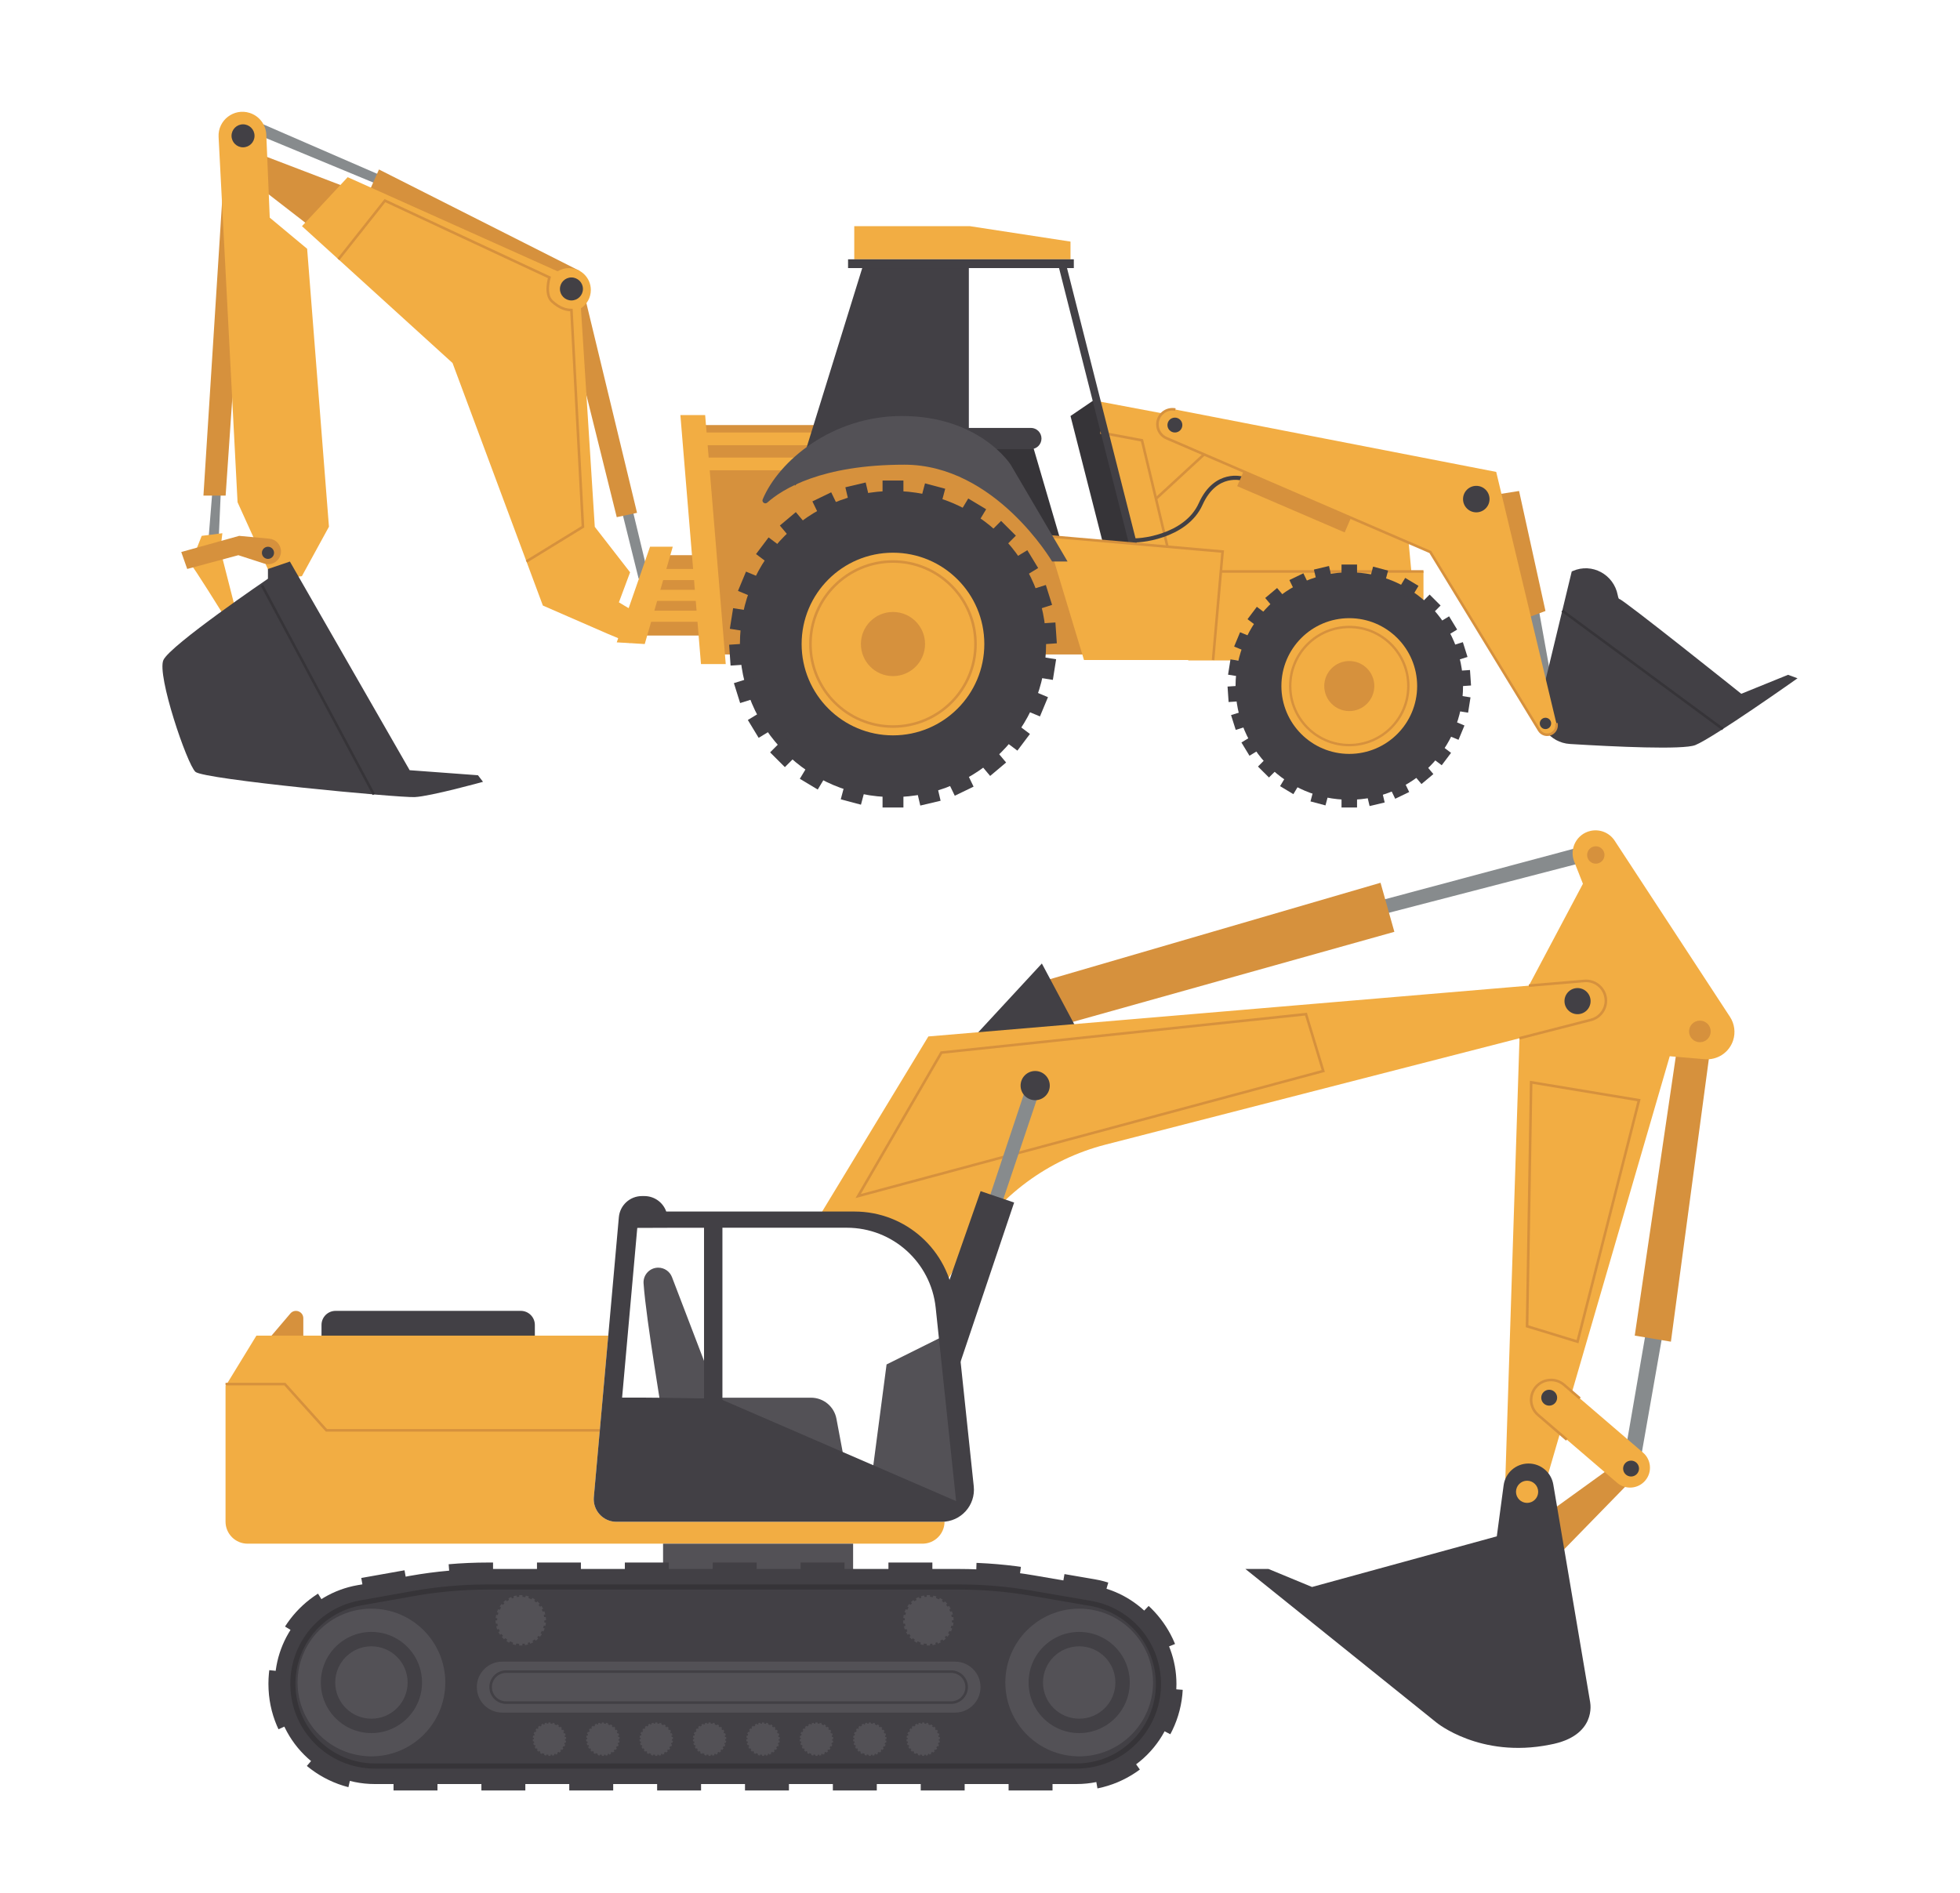 <?xml version="1.0" encoding="UTF-8"?>
<!DOCTYPE svg PUBLIC "-//W3C//DTD SVG 1.1//EN" "http://www.w3.org/Graphics/SVG/1.1/DTD/svg11.dtd">
<!-- Creator: CorelDRAW 2018 (64-Bit) -->
<svg xmlns="http://www.w3.org/2000/svg" xml:space="preserve" width="4.463in" height="4.312in" version="1.1" style="shape-rendering:geometricPrecision; text-rendering:geometricPrecision; image-rendering:optimizeQuality; fill-rule:evenodd; clip-rule:evenodd"
viewBox="0 0 784.22 757.64"
 xmlns:xlink="http://www.w3.org/1999/xlink">
 <defs>
  <style type="text/css">
   <![CDATA[
    .str3 {stroke:#424045;stroke-width:1.65;stroke-miterlimit:10}
    .str2 {stroke:#D6913D;stroke-width:0.96;stroke-miterlimit:10}
    .str1 {stroke:#424045;stroke-width:3.09;stroke-miterlimit:10}
    .str8 {stroke:#535156;stroke-width:9.31;stroke-miterlimit:10}
    .str6 {stroke:#363438;stroke-width:2.06;stroke-miterlimit:10}
    .str5 {stroke:#D6913D;stroke-width:1.03;stroke-miterlimit:10}
    .str9 {stroke:#424045;stroke-width:1.03;stroke-miterlimit:10}
    .str0 {stroke:#D6913D;stroke-width:1.03;stroke-miterlimit:10}
    .str4 {stroke:#363438;stroke-width:1.03;stroke-miterlimit:10}
    .str7 {stroke:#424045;stroke-width:5.15;stroke-miterlimit:10;stroke-dasharray:17.578 17.578}
    .fil0 {fill:none}
    .fil6 {fill:none;fill-rule:nonzero}
    .fil5 {fill:#F2AD43;fill-rule:nonzero}
    .fil4 {fill:#D6913D;fill-rule:nonzero}
    .fil3 {fill:#878B8D;fill-rule:nonzero}
    .fil7 {fill:#535156;fill-rule:nonzero}
    .fil2 {fill:#424045;fill-rule:nonzero}
    .fil1 {fill:#363438;fill-rule:nonzero}
   ]]>
  </style>
 </defs>
 <g id="Layer_x0020_1">
  <rect class="fil0" x="-0" y="0" width="784.22" height="757.64"/>
  <g id="_1556556133040">
   <polygon class="fil1" points="438.57,159.48 428.32,166.46 441.66,218.77 455.4,220.89 "/>
   <polygon class="fil1" points="412.82,176.9 425.08,218.77 418.75,216.24 388.83,175.6 413.96,176.9 "/>
   <path class="fil2" d="M383.29 171.22l29.17 0c2.35,0 4.25,1.9 4.25,4.25l0 0c0,2.35 -1.9,4.25 -4.25,4.25l-23.63 0 -5.54 -8.5z"/>
   <polygon class="fil3" points="615.76,244.36 620.63,271.42 617.43,276.09 607.95,242.3 "/>
   <polygon class="fil4" points="597.54,198.09 607.8,196.46 618.36,244.49 610.64,247.36 "/>
   <path class="fil2" d="M616.09 281.63l12.78 -52.96 0.41 -0.18c7.7,-3.38 16.4,1.37 17.99,9.64 0.19,0.96 0.39,1.55 0.62,1.54 1.27,-0.07 48.82,37.95 48.82,37.95l18.7 -7.59 3.8 1.39c0,0 -33.61,23.79 -40.9,26.73 -4.85,1.96 -32.34,0.65 -50.16,-0.44 -8.12,-0.5 -13.86,-8.14 -12.07,-16.08l0 0z"/>
   <polygon class="fil3" points="88.41,195.37 87.46,216.72 83.25,217.9 85.07,195.37 "/>
   <path class="fil5" d="M93.74 241.96l-5.57 -21.82 0.8 -6.77 -8.27 1.05c0,0 -4.73,11.74 -4.27,11.59 0.45,-0.15 13.16,20.31 13.16,20.31l4.15 -4.36z"/>
   <polygon class="fil4" points="138.68,74.96 103.9,61.66 103.9,74.96 128.11,93.71 "/>
   <polygon class="fil3" points="154.02,70.88 102.19,48.37 102.19,53.48 154.02,74.96 "/>
   <polygon class="fil4" points="231.95,108.4 151.63,67.8 147.54,77.01 224.04,115.61 "/>
   <polygon class="fil3" points="248.99,187.02 259.54,230.71 255.53,231.57 244.46,187.02 "/>
   <polygon class="fil4" points="233.56,116.9 254.89,205.21 246.77,206.94 224.4,116.9 "/>
   <polygon class="fil4" points="254.89,254.31 281.31,254.31 281.31,222.16 263.13,222.16 "/>
   <polygon class="fil4" points="279.48,170.08 341.52,170.08 393.85,189.05 423.66,218.77 436.13,261.88 287.41,261.88 "/>
   <polygon class="fil5" points="281.31,178.14 325.76,178.14 325.76,173.06 281.31,173.06 "/>
   <polygon class="fil5" points="281.31,188.17 325.76,188.17 325.76,183.09 281.31,183.09 "/>
   <polygon class="fil5" points="438.82,160.45 560.49,183.39 565.21,234.19 468.74,236.15 454.2,221.15 "/>
   <polyline class="fil6 str0" points="440.24,173.06 456.92,176.19 467.11,218.77 "/>
   <line class="fil6 str0" x1="481.77" y1="181.82" x2="462.51" y2= "199.58" />
   <polygon class="fil5" points="475.43,264.28 569.55,264.28 569.55,228.67 475.43,228.67 "/>
   <line class="fil6 str0" x1="569.55" y1="228.67" x2="475.43" y2= "228.67" />
   <path class="fil2" d="M344.99 107.26l-27.01 87.15c0,0 21.11,-24.28 69.67,-12.71l0 -76.2 -42.67 1.76z"/>
   <polygon class="fil5" points="428.32,96.66 388.01,90.48 341.8,90.48 341.8,103.75 428.32,103.75 "/>
   <polygon class="fil2" points="339.32,107.26 429.65,107.26 429.65,103.75 339.32,103.75 "/>
   <line class="fil6 str1" x1="425.08" y1="106.26" x2="455.4" y2= "225.9" />
   <path class="fil2" d="M296.05 257.71c0,33.83 27.42,61.25 61.25,61.25 33.83,0 61.25,-27.42 61.25,-61.25 0,-33.83 -27.42,-61.25 -61.25,-61.25 -33.83,0 -61.25,27.42 -61.25,61.25z"/>
   <path class="fil5" d="M320.74 257.71c0,20.19 16.37,36.55 36.55,36.55 20.19,0 36.55,-16.36 36.55,-36.55 0,-20.19 -16.37,-36.55 -36.55,-36.55 -20.19,0 -36.55,16.36 -36.55,36.55z"/>
   <path class="fil6 str0" d="M324.27 257.71c0,18.24 14.78,33.02 33.02,33.02 18.24,0 33.02,-14.79 33.02,-33.02 0,-18.24 -14.79,-33.02 -33.02,-33.02 -18.24,0 -33.02,14.79 -33.02,33.02z"/>
   <path class="fil4" d="M344.46 257.71c0,7.09 5.75,12.83 12.83,12.83 7.09,0 12.83,-5.75 12.83,-12.83 0,-7.09 -5.74,-12.83 -12.83,-12.83 -7.09,0 -12.83,5.74 -12.83,12.83z"/>
   <polygon class="fil2" points="353.12,200.64 361.47,200.64 361.47,192.28 353.12,192.28 "/>
   <polygon class="fil2" points="353.12,323.13 361.47,323.13 361.47,314.78 353.12,314.78 "/>
   <polygon class="fil2" points="300.64,265.76 300.07,257.43 291.74,257.99 292.31,266.33 "/>
   <polygon class="fil2" points="422.85,257.42 422.28,249.08 413.95,249.65 414.52,257.99 "/>
   <polygon class="fil2" points="304.11,278.83 301.6,270.86 293.64,273.36 296.14,281.33 "/>
   <polygon class="fil2" points="420.95,242.05 418.45,234.08 410.48,236.59 412.99,244.56 "/>
   <polygon class="fil2" points="310.69,290.91 306.36,283.77 299.22,288.11 303.55,295.25 "/>
   <polygon class="fil2" points="415.38,227.3 411.04,220.16 403.9,224.5 408.24,231.64 "/>
   <polygon class="fil2" points="319.94,301.05 314.03,295.15 308.13,301.07 314.04,306.97 "/>
   <polygon class="fil2" points="406.46,214.34 400.55,208.44 394.65,214.36 400.56,220.26 "/>
   <polygon class="fil2" points="331.49,308.78 324.33,304.48 320.02,311.64 327.19,315.94 "/>
   <polygon class="fil2" points="394.57,203.77 387.41,199.47 383.1,206.63 390.26,210.94 "/>
   <polygon class="fil2" points="346.63,313.93 338.56,311.77 336.4,319.85 344.48,322 "/>
   <polygon class="fil2" points="378.19,195.57 370.11,193.41 367.96,201.49 376.04,203.64 "/>
   <polygon class="fil2" points="300.27,252.91 301.58,244.66 293.33,243.36 292.02,251.61 "/>
   <polygon class="fil2" points="421.26,272.06 422.57,263.8 414.32,262.5 413.01,270.75 "/>
   <polygon class="fil2" points="302.99,239.65 306.2,231.94 298.49,228.73 295.28,236.45 "/>
   <polygon class="fil2" points="416.1,286.68 419.31,278.97 411.6,275.76 408.39,283.47 "/>
   <polygon class="fil2" points="309.18,226.74 314.2,220.06 307.52,215.04 302.5,221.71 "/>
   <polygon class="fil2" points="407.07,300.37 412.09,293.7 405.41,288.68 400.39,295.35 "/>
   <polygon class="fil2" points="317.4,216.68 323.8,211.31 318.42,204.92 312.03,210.29 "/>
   <polygon class="fil2" points="396.17,310.5 402.56,305.12 397.19,298.72 390.8,304.1 "/>
   <polygon class="fil2" points="328.69,208.15 336.21,204.51 332.57,196.99 325.05,200.63 "/>
   <polygon class="fil2" points="382.02,318.42 389.54,314.78 385.91,307.26 378.39,310.9 "/>
   <polygon class="fil2" points="340.15,203.11 348.29,201.2 346.37,193.06 338.24,194.98 "/>
   <polygon class="fil2" points="368.22,322.35 376.35,320.43 374.44,312.3 366.31,314.22 "/>
   <path class="fil2" d="M494.36 274.52c0,25.13 20.38,45.51 45.51,45.51 25.13,0 45.51,-20.38 45.51,-45.51 0,-25.14 -20.38,-45.51 -45.51,-45.51 -25.14,0 -45.51,20.38 -45.51,45.51z"/>
   <path class="fil5" d="M512.7 274.52c0,15 12.16,27.16 27.16,27.16 15,0 27.16,-12.16 27.16,-27.16 0,-15 -12.16,-27.16 -27.16,-27.16 -15,0 -27.16,12.16 -27.16,27.16z"/>
   <path class="fil6 str2" d="M516.23 274.52c0,13.05 10.58,23.63 23.63,23.63 13.05,0 23.63,-10.58 23.63,-23.63 0,-13.05 -10.58,-23.63 -23.63,-23.63 -13.05,0 -23.63,10.58 -23.63,23.63z"/>
   <path class="fil4" d="M529.85 274.52c0,5.53 4.48,10.02 10.02,10.02 5.53,0 10.01,-4.49 10.01,-10.02 0,-5.53 -4.48,-10.01 -10.01,-10.01 -5.53,0 -10.02,4.48 -10.02,10.01z"/>
   <polygon class="fil2" points="536.76,232.11 542.97,232.11 542.97,225.9 536.76,225.9 "/>
   <polygon class="fil2" points="536.76,323.13 542.97,323.13 542.97,316.92 536.76,316.92 "/>
   <polygon class="fil2" points="497.77,280.5 497.35,274.31 491.16,274.73 491.58,280.92 "/>
   <polygon class="fil2" points="588.58,274.3 588.16,268.11 581.97,268.53 582.39,274.73 "/>
   <polygon class="fil2" points="500.35,290.21 498.49,284.29 492.56,286.15 494.43,292.07 "/>
   <polygon class="fil2" points="587.17,262.88 585.31,256.96 579.39,258.82 581.25,264.74 "/>
   <polygon class="fil2" points="505.24,299.19 502.01,293.88 496.71,297.11 499.93,302.41 "/>
   <polygon class="fil2" points="583.02,251.92 579.8,246.62 574.5,249.84 577.72,255.15 "/>
   <polygon class="fil2" points="512.11,306.73 507.72,302.34 503.33,306.74 507.73,311.12 "/>
   <polygon class="fil2" points="576.4,242.3 572.01,237.91 567.63,242.31 572.02,246.69 "/>
   <polygon class="fil2" points="520.69,312.47 515.37,309.27 512.17,314.59 517.49,317.79 "/>
   <polygon class="fil2" points="567.56,234.44 562.24,231.25 559.04,236.56 564.36,239.76 "/>
   <polygon class="fil2" points="531.94,316.29 525.94,314.69 524.34,320.69 530.34,322.29 "/>
   <polygon class="fil2" points="555.39,228.34 549.39,226.74 547.79,232.74 553.79,234.34 "/>
   <polygon class="fil2" points="497.5,270.95 498.47,264.82 492.33,263.85 491.36,269.98 "/>
   <polygon class="fil2" points="587.4,285.18 588.37,279.05 582.24,278.08 581.27,284.21 "/>
   <polygon class="fil2" points="499.52,261.1 501.9,255.37 496.17,252.99 493.79,258.72 "/>
   <polygon class="fil2" points="583.57,296.04 585.95,290.31 580.22,287.93 577.83,293.66 "/>
   <polygon class="fil2" points="504.11,251.5 507.84,246.54 502.88,242.81 499.15,247.77 "/>
   <polygon class="fil2" points="576.85,306.22 580.58,301.26 575.62,297.53 571.89,302.49 "/>
   <polygon class="fil2" points="510.22,244.04 514.97,240.04 510.98,235.29 506.23,239.28 "/>
   <polygon class="fil2" points="568.75,313.74 573.51,309.75 569.51,305 564.76,308.99 "/>
   <polygon class="fil2" points="518.61,237.69 524.2,234.99 521.49,229.4 515.9,232.1 "/>
   <polygon class="fil2" points="558.24,319.63 563.83,316.93 561.13,311.34 555.54,314.04 "/>
   <polygon class="fil2" points="527.13,233.95 533.17,232.53 531.75,226.48 525.71,227.91 "/>
   <polygon class="fil2" points="547.99,322.55 554.03,321.12 552.6,315.08 546.56,316.51 "/>
   <path class="fil5" d="M463.1 169.8l0 0c0,-3.8 3.46,-6.65 7.19,-5.93l128.36 24.96 24.06 100.55c0.49,2.04 -0.78,4.08 -2.83,4.55l0 0c-1.58,0.36 -3.21,-0.33 -4.05,-1.71l-43.54 -71.32 -105.54 -45.55c-2.21,-0.95 -3.65,-3.13 -3.65,-5.54z"/>
   <path class="fil6 str0" d="M622.71 289.37c0.49,2.04 -0.78,4.08 -2.83,4.55l0 0c-1.58,0.36 -3.21,-0.33 -4.05,-1.71l-43.54 -71.32 -105.54 -45.55c-2.21,-0.95 -3.65,-3.13 -3.65,-5.54l0 0c0,-3.8 3.46,-6.65 7.19,-5.93"/>
   <path class="fil2" d="M467.11 170.08c0,1.65 1.33,2.98 2.98,2.98 1.65,0 2.98,-1.33 2.98,-2.98 0,-1.65 -1.33,-2.98 -2.98,-2.98 -1.64,0 -2.98,1.33 -2.98,2.98z"/>
   <path class="fil2" d="M616.09 289.48c0,1.25 1.02,2.27 2.27,2.27 1.25,0 2.27,-1.02 2.27,-2.27 0,-1.25 -1.02,-2.27 -2.27,-2.27 -1.25,0 -2.27,1.02 -2.27,2.27z"/>
   <path class="fil6 str3" d="M497.23 191.54c0,0 -10.79,-3.31 -16.82,10.11 -6.03,13.42 -25.28,15.07 -27.91,14.49"/>
   <polygon class="fil4" points="538.02,213.04 495.01,194.53 497.44,188.9 540.45,207.41 "/>
   <polygon class="fil5" points="418.75,214.52 489.18,220.7 485.36,264.11 433.72,264.11 "/>
   <polyline class="fil6 str0" points="418.75,214.52 489.18,220.7 485.36,264.11 "/>
   <path class="fil7" d="M420.96 224.68l6.18 0 -22.75 -38.74c0,0 -12.34,-19.48 -43.54,-19.48 -28.07,0 -49.32,18.11 -55.69,33.37 -0.46,1.11 0.93,2.09 1.83,1.29 6.15,-5.49 21.71,-15.18 54.89,-15.18 36.34,0 59.08,38.74 59.08,38.74z"/>
   <polygon class="fil5" points="272.23,166.08 282.14,166.08 290.38,265.73 280.47,265.73 "/>
   <path class="fil4" d="M89.59 69.16l-8.19 129.16 8.88 0c0,0 6.79,-99.51 6.96,-101.21l-7.65 -27.95z"/>
   <path class="fil5" d="M131.62 210.8l-8.73 -111.26 -14.96 -12.46 -1.38 -33.21c-0.17,-4.01 -2.82,-7.48 -6.64,-8.7l0 0c-6.36,-2.03 -12.79,2.93 -12.45,9.6l7.59 146.2 14.12 31.14 11.63 -1.57 10.8 -19.74z"/>
   <polygon class="fil5" points="246.77,257.04 260.09,218.77 269.18,218.77 257.97,257.71 "/>
   <polygon class="fil5" points="262.82,232.11 279.47,232.11 279.47,227.67 262.82,227.67 "/>
   <polygon class="fil5" points="262.82,240.45 279.47,240.45 279.47,236.02 262.82,236.02 "/>
   <polygon class="fil5" points="257.97,248.8 279.47,248.8 279.47,244.36 257.97,244.36 "/>
   <path class="fil5" d="M139.1 70.88l84.01 37.67c1.32,-0.8 2.86,-1.29 4.52,-1.29 4.84,0 8.77,3.92 8.77,8.77 0,3.07 -1.58,5.76 -3.96,7.33l5.54 87.45 14.13 18.2 -4.48 12.02c3.42,2.03 9.25,5.55 9.25,5.55l-4.77 10.78 -9.14 -3.82 -25.76 -11.23 -36.14 -97.06 -60.24 -54.76 18.28 -19.6z"/>
   <path class="fil2" d="M224.04 115.61c0,2.54 2.06,4.6 4.6,4.6 2.54,0 4.6,-2.06 4.6,-4.6 0,-2.54 -2.06,-4.6 -4.6,-4.6 -2.54,0 -4.6,2.06 -4.6,4.6z"/>
   <path class="fil2" d="M92.64 54.33c0,2.54 2.06,4.6 4.6,4.6 2.54,0 4.6,-2.06 4.6,-4.6 0,-2.54 -2.06,-4.6 -4.6,-4.6 -2.54,0 -4.6,2.06 -4.6,4.6z"/>
   <path class="fil6 str0" d="M135.42 103.75l18.6 -23.48 65.81 30.73c0,0 -2.05,6.72 1.02,9.55 3.07,2.82 5.7,3.5 7.79,3.5l4.6 86.74 -22.6 13.88"/>
   <path class="fil4" d="M107.78 215.55l-12.07 -1.13 -23.19 6.47 2.39 6.78 20.46 -5.51 10.36 3.35c3.3,1.07 6.69,-1.39 6.69,-4.87l0 0c0,-2.64 -2.01,-4.85 -4.64,-5.09z"/>
   <path class="fil2" d="M104.79 221.21c0,1.34 1.09,2.43 2.43,2.43 1.34,0 2.43,-1.09 2.43,-2.43 0,-1.34 -1.09,-2.43 -2.43,-2.43 -1.34,0 -2.43,1.09 -2.43,2.43z"/>
   <path class="fil2" d="M107.22 231.57c0,0 -39.14,26.61 -41.84,32.55 -2.7,5.94 9.45,41.71 12.82,44.74 3.37,3.04 81.32,10.41 87.73,10.1 6.41,-0.31 27.33,-6.11 27.33,-6.11l-2.02 -2.63 -27.33 -2.02 -47.92 -83.5 -8.78 2.99 0 3.9z"/>
   <line class="fil6 str4" x1="625.08" y1="244.36" x2="689.33" y2= "291.75" />
   <line class="fil6 str4" x1="104.79" y1="234.19" x2="149.57" y2= "317.9" />
   <path class="fil2" d="M585.38 199.71c0,2.93 2.37,5.3 5.3,5.3 2.93,0 5.3,-2.37 5.3,-5.3 0,-2.93 -2.37,-5.3 -5.3,-5.3 -2.93,0 -5.3,2.38 -5.3,5.3z"/>
  </g>
  <g id="_1591149540512">
   <polygon class="fil7" points="377.92,534.47 354.73,546.01 348.03,596.98 384.19,604.34 "/>
   <path class="fil7" d="M265.15 568.41c0.19,-1.14 -6.58,-39.47 -7.65,-54.84 -0.24,-3.4 2.46,-6.29 5.87,-6.29l0 0c2.44,0 4.63,1.51 5.5,3.79l18.46 48.25 37.2 0c4.96,0 9.23,3.54 10.14,8.42l5.11 27.22 -75.68 -25.59 1.04 -0.95z"/>
   <polygon class="fil4" points="652.61,592.54 622.89,623.02 620.09,604.94 646.78,585.66 "/>
   <polygon class="fil3" points="665.79,530.73 656.14,585.66 650.05,582.28 660,524.57 "/>
   <polygon class="fil4" points="684.46,418.34 668.55,536.9 654.08,534.47 671.44,416.42 "/>
   <polygon class="fil3" points="549.94,360.97 636.42,337.82 639.14,343.61 549.94,366.75 "/>
   <path class="fil5" d="M608.44 400.61l24.91 -46.96 -3.49 -8.86c-2.05,-5.2 1,-11.01 6.44,-12.28l0 0c3.75,-0.88 7.64,0.68 9.75,3.9l46.14 70.51c1.82,2.79 2.28,6.25 1.25,9.42l0 0c-1.58,4.84 -6.29,7.95 -11.36,7.52l-14 -1.19 -53.04 182.26 -13.02 -4.23 6.43 -200.1z"/>
   <polygon class="fil4" points="417.78,392.51 420.04,391.85 552.37,353.25 557.9,372.88 424.5,410.26 "/>
   <polygon class="fil2" points="432.29,414.49 416.86,385.56 386.55,418.34 "/>
   <path class="fil5" d="M327.56 487.12l43.89 -72.37 262.48 -22.21c4.63,-0.39 8.6,3.26 8.6,7.9l0 0c0,3.62 -2.45,6.78 -5.96,7.68l-194.2 49.91c-22.97,5.9 -42.74,20.53 -55.1,40.77l-10.6 17.36c0,0 -7.82,-33.13 -49.1,-29.05z"/>
   <polygon class="fil6 str5" points="343.37,478.62 376.67,421.21 522.54,405.83 529.45,428.58 "/>
   <path class="fil6 str5" d="M611.72 394.42l22.21 -1.88c4.63,-0.39 8.6,3.26 8.6,7.9l0 0c0,3.62 -2.45,6.78 -5.96,7.68l-28.61 7.35"/>
   <path class="fil2" d="M134.26 524.57l74.11 0c3.11,0 5.63,2.52 5.63,5.63l0 11.15 -85.36 0 0 -11.15c0,-3.11 2.52,-5.63 5.63,-5.63z"/>
   <path class="fil4" d="M106.59 536.9l9.59 -11.28c1.77,-2.08 5.18,-0.83 5.18,1.91l0 9.37 -14.77 0z"/>
   <path class="fil5" d="M102.6 534.47l140.79 0 -5.78 64.63c-0.47,5.31 3.71,9.88 9.04,9.88l130.19 0c0.37,0 0.72,-0.03 1.08,-0.06l0 0c0,4.87 -3.95,8.82 -8.82,8.82l-270.04 0c-4.87,0 -8.82,-3.95 -8.82,-8.82l0 -54.25 12.36 -20.2z"/>
   <path class="fil2" d="M248.91 559.29l6.07 -67.92 16.72 -0.06 9.99 0 0 68.3c-8.47,-0.16 -23.59,-0.41 -32.78,-0.32zm40.14 0.92l0 -68.91 49.78 0c18.29,0 33.63,13.81 35.55,32l8.17 77.38c0,0.01 -0,0.02 -0,0.02l-93.49 -40.49zm-51.45 38.89c-0.47,5.31 3.71,9.88 9.04,9.88l130.19 0c7.63,0 13.59,-6.61 12.78,-14.2l-7.82 -74.06c-2.15,-20.41 -19.37,-35.9 -39.9,-35.9l-75.32 0c-1.31,-3.71 -4.81,-6.19 -8.75,-6.19l-0.97 0c-4.8,0 -8.81,3.67 -9.24,8.45l-10.01 112.03z"/>
   <polyline class="fil6 str5" points="240,572.39 130.62,572.39 113.97,553.88 90.24,553.88 "/>
   <polygon class="fil7" points="265.3,628.3 341.34,628.3 341.34,617.74 265.3,617.74 "/>
   <path class="fil2" d="M109.98 673.93c0,22.09 17.91,40 40,40l280.73 0c22.09,0 40,-17.91 40,-40l0 0c0,-19.48 -14.03,-36.12 -33.23,-39.42l-23.67 -4.07c-9.98,-1.71 -20.09,-2.58 -30.22,-2.58l-188.33 0c-10.46,0 -20.9,0.92 -31.2,2.75l-21.08 3.75c-19.09,3.39 -33,19.99 -33,39.38l0 0.19z"/>
   <path class="fil6 str6" d="M117.19 673.74c0,-15.92 11.38,-29.5 27.06,-32.29l21.08 -3.74c9.86,-1.75 19.93,-2.64 29.94,-2.64l188.33 0c9.69,0 19.45,0.83 29,2.47l23.67 4.07c15.78,2.71 27.24,16.31 27.24,32.32 0,18.08 -14.71,32.79 -32.79,32.79l-280.73 0c-18.08,0 -32.79,-14.71 -32.79,-32.79l0 -0.19z"/>
   <path class="fil6 str7" d="M109.98 673.93c0,22.09 17.91,40 40,40l280.73 0c22.09,0 40,-17.91 40,-40l0 0c0,-19.48 -14.03,-36.12 -33.23,-39.42l-23.67 -4.07c-9.98,-1.71 -20.09,-2.58 -30.22,-2.58l-188.33 0c-10.46,0 -20.9,0.92 -31.2,2.75l-21.08 3.75c-19.09,3.39 -33,19.99 -33,39.38l0 0.19z"/>
   <path class="fil6 str8" d="M406.9 673.3c0,13.75 11.14,24.89 24.9,24.89 13.75,0 24.89,-11.15 24.89,-24.89 0,-13.75 -11.15,-24.9 -24.89,-24.9 -13.75,0 -24.9,11.15 -24.9,24.9z"/>
   <path class="fil7" d="M417.31 673.3c0,8 6.49,14.48 14.49,14.48 8,0 14.48,-6.48 14.48,-14.48 0,-8 -6.49,-14.49 -14.48,-14.49 -8,0 -14.49,6.48 -14.49,14.49z"/>
   <path class="fil6 str8" d="M123.72 673.3c0,13.75 11.15,24.89 24.9,24.89 13.75,0 24.89,-11.15 24.89,-24.89 0,-13.75 -11.14,-24.9 -24.89,-24.9 -13.75,0 -24.9,11.15 -24.9,24.9z"/>
   <path class="fil7" d="M134.13 673.3c0,8 6.49,14.48 14.49,14.48 8,0 14.48,-6.48 14.48,-14.48 0,-8 -6.49,-14.49 -14.48,-14.49 -8,0 -14.49,6.48 -14.49,14.49z"/>
   <path class="fil7" d="M200.98 685.34l181.14 0c5.63,0 10.2,-4.57 10.2,-10.2l0 0c0,-5.63 -4.56,-10.2 -10.2,-10.2l-181.14 0c-5.63,0 -10.2,4.56 -10.2,10.2l0 0c0,5.63 4.56,10.2 10.2,10.2z"/>
   <path class="fil6 str9" d="M202.51 681.34l178.06 0c3.42,0 6.2,-2.77 6.2,-6.2l0 0c0,-3.42 -2.77,-6.2 -6.2,-6.2l-178.06 0c-3.42,0 -6.2,2.77 -6.2,6.2l0 0c0,3.42 2.78,6.2 6.2,6.2z"/>
   <path class="fil7" d="M361.44 649.74l-0.09 -1.28 0.66 -0.05c0,-0.28 0.01,-0.56 0.04,-0.83l-0.66 -0.1 0.2 -1.27 0.66 0.1c0.07,-0.31 0.16,-0.61 0.26,-0.91l-0.62 -0.25 0.5 -1.19 0.61 0.26c0.16,-0.32 0.34,-0.64 0.54,-0.94l-0.53 -0.4 0.77 -1.03 0.53 0.4c0.19,-0.22 0.38,-0.42 0.59,-0.62l-0.43 -0.51 0.98 -0.83 0.43 0.51c0.28,-0.21 0.58,-0.4 0.88,-0.57l-0.29 -0.6 1.16 -0.56 0.29 0.6c0.24,-0.1 0.49,-0.19 0.74,-0.26l-0.15 -0.65 1.25 -0.3 0.15 0.65c0.29,-0.05 0.59,-0.08 0.89,-0.1l0 -0.67 1.29 0 0 0.67c0.39,0.03 0.78,0.08 1.16,0.15l0.17 -0.64 1.24 0.33 -0.17 0.64c0.43,0.15 0.85,0.33 1.25,0.53l0.34 -0.57 1.1 0.66 -0.34 0.57c0.28,0.19 0.54,0.4 0.79,0.62l0.47 -0.47 0.91 0.91 -0.47 0.47c0.21,0.25 0.42,0.5 0.61,0.77l0.57 -0.35 0.67 1.1 -0.57 0.35c0.15,0.29 0.29,0.59 0.41,0.9l0.64 -0.2 0.39 1.23 -0.64 0.2c0.07,0.31 0.13,0.61 0.18,0.93l0.66 -0.05 0.09 1.28 -0.66 0.05c0,0.28 -0.01,0.56 -0.04,0.84l0.66 0.1 -0.2 1.27 -0.66 -0.1c-0.07,0.31 -0.16,0.61 -0.26,0.91l0.62 0.26 -0.49 1.19 -0.62 -0.26c-0.16,0.32 -0.34,0.64 -0.54,0.94l0.53 0.4 -0.77 1.03 -0.53 -0.4c-0.19,0.22 -0.38,0.42 -0.59,0.62l0.43 0.51 -0.98 0.83 -0.43 -0.51c-0.28,0.21 -0.58,0.4 -0.88,0.57l0.29 0.6 -1.16 0.56 -0.29 -0.6c-0.24,0.1 -0.48,0.19 -0.74,0.26l0.15 0.65 -1.25 0.29 -0.15 -0.65c-0.29,0.05 -0.59,0.08 -0.89,0.1l0 0.67 -1.29 0 0 -0.67c-0.39,-0.03 -0.78,-0.08 -1.16,-0.15l-0.17 0.64 -1.24 -0.33 0.17 -0.64c-0.43,-0.15 -0.85,-0.33 -1.25,-0.53l-0.34 0.57 -1.1 -0.66 0.34 -0.57c-0.28,-0.19 -0.54,-0.4 -0.79,-0.62l-0.47 0.47 -0.91 -0.91 0.47 -0.47c-0.22,-0.25 -0.42,-0.5 -0.61,-0.77l-0.57 0.35 -0.67 -1.1 0.57 -0.34c-0.15,-0.29 -0.29,-0.59 -0.41,-0.9l-0.64 0.2 -0.39 -1.23 0.64 -0.2c-0.07,-0.31 -0.13,-0.61 -0.18,-0.93l-0.66 0.05z"/>
   <path class="fil7" d="M362.76 696.86l-0.06 -0.85 0.44 -0.03c0,-0.19 0.01,-0.37 0.03,-0.55l-0.44 -0.07 0.13 -0.84 0.44 0.07c0.05,-0.21 0.1,-0.41 0.17,-0.61l-0.41 -0.17 0.33 -0.79 0.41 0.17c0.11,-0.21 0.22,-0.42 0.35,-0.62l-0.35 -0.26 0.51 -0.68 0.35 0.26c0.12,-0.14 0.25,-0.28 0.39,-0.41l-0.29 -0.34 0.66 -0.55 0.28 0.34c0.19,-0.14 0.38,-0.26 0.59,-0.38l-0.19 -0.4 0.77 -0.37 0.19 0.4c0.16,-0.06 0.32,-0.12 0.49,-0.17l-0.1 -0.43 0.83 -0.2 0.1 0.43c0.19,-0.03 0.39,-0.05 0.59,-0.07l0 -0.44 0.85 0 0 0.44c0.26,0.02 0.52,0.05 0.77,0.1l0.11 -0.43 0.82 0.22 -0.11 0.43c0.29,0.1 0.56,0.21 0.83,0.35l0.23 -0.38 0.73 0.44 -0.23 0.38c0.18,0.13 0.36,0.26 0.52,0.41l0.31 -0.31 0.6 0.6 -0.31 0.31c0.14,0.16 0.28,0.33 0.4,0.51l0.38 -0.23 0.44 0.73 -0.38 0.23c0.1,0.19 0.19,0.39 0.27,0.59l0.42 -0.13 0.26 0.81 -0.42 0.13c0.05,0.2 0.09,0.41 0.12,0.61l0.44 -0.03 0.06 0.85 -0.44 0.03c0,0.19 -0.01,0.37 -0.03,0.55l0.44 0.07 -0.13 0.84 -0.44 -0.07c-0.05,0.21 -0.1,0.41 -0.17,0.61l0.41 0.17 -0.33 0.79 -0.41 -0.17c-0.11,0.21 -0.23,0.42 -0.36,0.62l0.35 0.27 -0.51 0.68 -0.35 -0.26c-0.12,0.14 -0.25,0.28 -0.39,0.41l0.28 0.34 -0.65 0.55 -0.29 -0.34c-0.19,0.14 -0.38,0.26 -0.59,0.38l0.19 0.4 -0.77 0.37 -0.19 -0.4c-0.16,0.06 -0.32,0.12 -0.49,0.18l0.1 0.43 -0.83 0.19 -0.1 -0.43c-0.19,0.03 -0.39,0.05 -0.59,0.07l0 0.44 -0.85 0 0 -0.44c-0.26,-0.02 -0.52,-0.05 -0.77,-0.1l-0.11 0.43 -0.82 -0.22 0.11 -0.43c-0.29,-0.1 -0.56,-0.22 -0.83,-0.35l-0.23 0.38 -0.73 -0.44 0.23 -0.38c-0.18,-0.13 -0.36,-0.26 -0.53,-0.41l-0.31 0.32 -0.6 -0.6 0.31 -0.31c-0.14,-0.16 -0.28,-0.34 -0.4,-0.51l-0.38 0.23 -0.44 -0.73 0.38 -0.23c-0.1,-0.19 -0.19,-0.39 -0.27,-0.59l-0.42 0.13 -0.26 -0.81 0.42 -0.13c-0.05,-0.2 -0.09,-0.41 -0.11,-0.61l-0.44 0.03z"/>
   <path class="fil7" d="M341.4 696.86l-0.06 -0.85 0.44 -0.03c0,-0.19 0.01,-0.37 0.02,-0.55l-0.44 -0.07 0.13 -0.84 0.44 0.07c0.05,-0.21 0.1,-0.41 0.17,-0.61l-0.41 -0.17 0.33 -0.79 0.41 0.17c0.11,-0.21 0.23,-0.42 0.36,-0.62l-0.35 -0.26 0.51 -0.68 0.35 0.26c0.12,-0.14 0.26,-0.28 0.39,-0.41l-0.28 -0.34 0.65 -0.55 0.29 0.34c0.19,-0.14 0.38,-0.26 0.58,-0.38l-0.19 -0.4 0.77 -0.37 0.19 0.4c0.16,-0.06 0.32,-0.12 0.49,-0.17l-0.1 -0.43 0.83 -0.2 0.1 0.43c0.19,-0.03 0.39,-0.05 0.59,-0.07l0 -0.44 0.85 0 0 0.44c0.26,0.02 0.52,0.05 0.77,0.1l0.11 -0.43 0.82 0.22 -0.11 0.43c0.29,0.1 0.56,0.21 0.83,0.35l0.23 -0.38 0.73 0.44 -0.23 0.38c0.18,0.13 0.36,0.26 0.53,0.41l0.31 -0.31 0.6 0.6 -0.31 0.31c0.14,0.16 0.27,0.33 0.4,0.51l0.38 -0.23 0.44 0.73 -0.38 0.23c0.1,0.19 0.19,0.39 0.27,0.59l0.42 -0.13 0.26 0.81 -0.42 0.13c0.05,0.2 0.09,0.41 0.11,0.61l0.44 -0.03 0.06 0.85 -0.44 0.03c0,0.19 -0.01,0.37 -0.02,0.55l0.44 0.07 -0.13 0.84 -0.44 -0.07c-0.05,0.21 -0.1,0.41 -0.17,0.61l0.41 0.17 -0.33 0.79 -0.41 -0.17c-0.11,0.21 -0.23,0.42 -0.36,0.62l0.35 0.27 -0.51 0.68 -0.35 -0.26c-0.12,0.14 -0.25,0.28 -0.39,0.41l0.28 0.34 -0.65 0.55 -0.28 -0.34c-0.19,0.14 -0.38,0.26 -0.59,0.38l0.19 0.4 -0.77 0.37 -0.19 -0.4c-0.16,0.06 -0.32,0.12 -0.49,0.18l0.1 0.43 -0.83 0.19 -0.1 -0.43c-0.19,0.03 -0.39,0.05 -0.59,0.07l0 0.44 -0.85 0 0 -0.44c-0.26,-0.02 -0.52,-0.05 -0.77,-0.1l-0.11 0.43 -0.82 -0.22 0.11 -0.43c-0.29,-0.1 -0.56,-0.22 -0.83,-0.35l-0.23 0.38 -0.73 -0.44 0.23 -0.38c-0.18,-0.13 -0.36,-0.26 -0.53,-0.41l-0.31 0.32 -0.6 -0.6 0.31 -0.31c-0.14,-0.16 -0.28,-0.34 -0.4,-0.51l-0.38 0.23 -0.44 -0.73 0.38 -0.23c-0.1,-0.19 -0.19,-0.39 -0.27,-0.59l-0.42 0.13 -0.26 -0.81 0.42 -0.13c-0.05,-0.2 -0.09,-0.41 -0.11,-0.61l-0.44 0.03z"/>
   <path class="fil7" d="M320.03 696.86l-0.06 -0.85 0.44 -0.03c0,-0.19 0.01,-0.37 0.03,-0.55l-0.44 -0.07 0.13 -0.84 0.44 0.07c0.05,-0.21 0.1,-0.41 0.17,-0.61l-0.41 -0.17 0.33 -0.79 0.41 0.17c0.11,-0.21 0.23,-0.42 0.36,-0.62l-0.35 -0.26 0.51 -0.68 0.35 0.26c0.12,-0.14 0.25,-0.28 0.39,-0.41l-0.28 -0.34 0.65 -0.55 0.29 0.34c0.19,-0.14 0.38,-0.26 0.59,-0.38l-0.19 -0.4 0.77 -0.37 0.19 0.4c0.16,-0.06 0.32,-0.12 0.49,-0.17l-0.1 -0.43 0.83 -0.2 0.1 0.43c0.19,-0.03 0.39,-0.05 0.59,-0.07l0 -0.44 0.85 0 0 0.44c0.26,0.02 0.52,0.05 0.77,0.1l0.11 -0.43 0.83 0.22 -0.11 0.43c0.29,0.1 0.56,0.21 0.83,0.35l0.23 -0.38 0.73 0.44 -0.23 0.38c0.18,0.13 0.36,0.26 0.53,0.41l0.31 -0.31 0.61 0.6 -0.31 0.31c0.14,0.16 0.28,0.33 0.4,0.51l0.38 -0.23 0.44 0.73 -0.38 0.23c0.1,0.19 0.19,0.39 0.27,0.59l0.42 -0.13 0.26 0.81 -0.42 0.13c0.05,0.2 0.09,0.41 0.12,0.61l0.44 -0.03 0.06 0.85 -0.44 0.03c0,0.19 -0.01,0.37 -0.02,0.55l0.44 0.07 -0.13 0.84 -0.44 -0.07c-0.05,0.21 -0.1,0.41 -0.17,0.61l0.41 0.17 -0.33 0.79 -0.41 -0.17c-0.11,0.21 -0.22,0.42 -0.36,0.62l0.35 0.27 -0.51 0.68 -0.35 -0.26c-0.12,0.14 -0.25,0.28 -0.39,0.41l0.29 0.34 -0.66 0.55 -0.28 -0.34c-0.19,0.14 -0.38,0.26 -0.59,0.38l0.19 0.4 -0.77 0.37 -0.19 -0.4c-0.16,0.06 -0.32,0.12 -0.49,0.18l0.1 0.43 -0.83 0.19 -0.1 -0.43c-0.19,0.03 -0.39,0.05 -0.59,0.07l0 0.44 -0.85 0 0 -0.44c-0.26,-0.02 -0.52,-0.05 -0.77,-0.1l-0.11 0.43 -0.82 -0.22 0.11 -0.43c-0.29,-0.1 -0.56,-0.22 -0.83,-0.35l-0.23 0.38 -0.73 -0.44 0.23 -0.38c-0.18,-0.13 -0.36,-0.26 -0.53,-0.41l-0.31 0.32 -0.6 -0.6 0.31 -0.31c-0.14,-0.16 -0.28,-0.34 -0.4,-0.51l-0.38 0.23 -0.44 -0.73 0.38 -0.23c-0.1,-0.19 -0.19,-0.39 -0.27,-0.59l-0.42 0.13 -0.26 -0.81 0.42 -0.13c-0.05,-0.2 -0.09,-0.41 -0.12,-0.61l-0.44 0.03z"/>
   <path class="fil7" d="M298.67 696.86l-0.06 -0.85 0.44 -0.03c0,-0.19 0.01,-0.37 0.03,-0.55l-0.44 -0.07 0.13 -0.84 0.44 0.07c0.05,-0.21 0.1,-0.41 0.17,-0.61l-0.41 -0.17 0.33 -0.79 0.41 0.17c0.11,-0.21 0.22,-0.42 0.35,-0.62l-0.35 -0.26 0.51 -0.68 0.35 0.26c0.12,-0.14 0.25,-0.28 0.39,-0.41l-0.29 -0.34 0.66 -0.55 0.28 0.34c0.19,-0.14 0.38,-0.26 0.59,-0.38l-0.19 -0.4 0.77 -0.37 0.19 0.4c0.16,-0.06 0.32,-0.12 0.49,-0.17l-0.1 -0.43 0.83 -0.2 0.1 0.43c0.19,-0.03 0.39,-0.05 0.59,-0.07l0 -0.44 0.86 0 0 0.44c0.26,0.02 0.52,0.05 0.77,0.1l0.11 -0.43 0.83 0.22 -0.11 0.43c0.29,0.1 0.56,0.21 0.83,0.35l0.23 -0.38 0.73 0.44 -0.23 0.38c0.18,0.13 0.36,0.26 0.53,0.41l0.31 -0.31 0.6 0.6 -0.31 0.31c0.14,0.16 0.28,0.33 0.4,0.51l0.38 -0.23 0.44 0.73 -0.38 0.23c0.1,0.19 0.19,0.39 0.27,0.59l0.42 -0.13 0.26 0.81 -0.42 0.13c0.05,0.2 0.09,0.41 0.12,0.61l0.44 -0.03 0.06 0.85 -0.44 0.03c0,0.19 -0.01,0.37 -0.03,0.55l0.44 0.07 -0.13 0.84 -0.44 -0.07c-0.05,0.21 -0.1,0.41 -0.17,0.61l0.41 0.17 -0.33 0.79 -0.41 -0.17c-0.11,0.21 -0.22,0.42 -0.35,0.62l0.35 0.27 -0.51 0.68 -0.35 -0.26c-0.12,0.14 -0.25,0.28 -0.39,0.41l0.29 0.34 -0.65 0.55 -0.28 -0.34c-0.19,0.14 -0.38,0.26 -0.59,0.38l0.19 0.4 -0.77 0.37 -0.19 -0.4c-0.16,0.06 -0.32,0.12 -0.49,0.18l0.1 0.43 -0.83 0.19 -0.1 -0.43c-0.19,0.03 -0.39,0.05 -0.59,0.07l0 0.44 -0.86 0 0 -0.44c-0.26,-0.02 -0.52,-0.05 -0.77,-0.1l-0.11 0.43 -0.82 -0.22 0.11 -0.43c-0.29,-0.1 -0.56,-0.22 -0.83,-0.35l-0.23 0.38 -0.73 -0.44 0.23 -0.38c-0.18,-0.13 -0.36,-0.26 -0.53,-0.41l-0.31 0.32 -0.6 -0.6 0.31 -0.31c-0.14,-0.16 -0.28,-0.34 -0.4,-0.51l-0.38 0.23 -0.44 -0.73 0.38 -0.23c-0.1,-0.19 -0.19,-0.39 -0.27,-0.59l-0.42 0.13 -0.26 -0.81 0.42 -0.13c-0.05,-0.2 -0.09,-0.41 -0.12,-0.61l-0.44 0.03z"/>
   <path class="fil7" d="M277.3 696.86l-0.06 -0.85 0.44 -0.03c0,-0.19 0.01,-0.37 0.03,-0.55l-0.44 -0.07 0.13 -0.84 0.44 0.07c0.05,-0.21 0.1,-0.41 0.17,-0.61l-0.41 -0.17 0.33 -0.79 0.41 0.17c0.11,-0.21 0.23,-0.42 0.35,-0.62l-0.35 -0.26 0.51 -0.68 0.35 0.26c0.12,-0.14 0.25,-0.28 0.39,-0.41l-0.29 -0.34 0.65 -0.55 0.28 0.34c0.19,-0.14 0.38,-0.26 0.59,-0.38l-0.19 -0.4 0.77 -0.37 0.19 0.4c0.16,-0.06 0.32,-0.12 0.49,-0.17l-0.1 -0.43 0.83 -0.2 0.1 0.43c0.19,-0.03 0.39,-0.05 0.59,-0.07l0 -0.44 0.85 0 0 0.44c0.26,0.02 0.52,0.05 0.77,0.1l0.11 -0.43 0.82 0.22 -0.11 0.43c0.29,0.1 0.56,0.21 0.83,0.35l0.23 -0.38 0.73 0.44 -0.23 0.38c0.18,0.13 0.36,0.26 0.53,0.41l0.31 -0.31 0.6 0.6 -0.31 0.31c0.14,0.16 0.28,0.33 0.4,0.51l0.38 -0.23 0.44 0.73 -0.38 0.23c0.1,0.19 0.19,0.39 0.27,0.59l0.42 -0.13 0.26 0.81 -0.42 0.13c0.05,0.2 0.09,0.41 0.12,0.61l0.44 -0.03 0.06 0.85 -0.44 0.03c0,0.19 -0.01,0.37 -0.03,0.55l0.44 0.07 -0.13 0.84 -0.44 -0.07c-0.05,0.21 -0.1,0.41 -0.17,0.61l0.41 0.17 -0.33 0.79 -0.41 -0.17c-0.11,0.21 -0.23,0.42 -0.36,0.62l0.35 0.27 -0.51 0.68 -0.35 -0.26c-0.12,0.14 -0.25,0.28 -0.39,0.41l0.28 0.34 -0.65 0.55 -0.28 -0.34c-0.19,0.14 -0.38,0.26 -0.59,0.38l0.19 0.4 -0.77 0.37 -0.19 -0.4c-0.16,0.06 -0.32,0.12 -0.49,0.18l0.1 0.43 -0.83 0.19 -0.1 -0.43c-0.19,0.03 -0.39,0.05 -0.59,0.07l0 0.44 -0.85 0 0 -0.44c-0.26,-0.02 -0.52,-0.05 -0.77,-0.1l-0.11 0.43 -0.82 -0.22 0.11 -0.43c-0.29,-0.1 -0.56,-0.22 -0.83,-0.35l-0.23 0.38 -0.73 -0.44 0.23 -0.38c-0.18,-0.13 -0.36,-0.26 -0.53,-0.41l-0.31 0.32 -0.6 -0.6 0.31 -0.31c-0.14,-0.16 -0.28,-0.34 -0.4,-0.51l-0.38 0.23 -0.44 -0.73 0.38 -0.23c-0.1,-0.19 -0.19,-0.39 -0.27,-0.59l-0.42 0.13 -0.26 -0.81 0.42 -0.13c-0.05,-0.2 -0.09,-0.41 -0.12,-0.61l-0.44 0.03z"/>
   <path class="fil7" d="M255.94 696.86l-0.06 -0.85 0.44 -0.03c0,-0.19 0.01,-0.37 0.03,-0.55l-0.44 -0.07 0.13 -0.84 0.44 0.07c0.05,-0.21 0.1,-0.41 0.17,-0.61l-0.41 -0.17 0.33 -0.79 0.41 0.17c0.11,-0.21 0.23,-0.42 0.36,-0.62l-0.35 -0.26 0.51 -0.68 0.35 0.26c0.12,-0.14 0.25,-0.28 0.39,-0.41l-0.28 -0.34 0.65 -0.55 0.28 0.34c0.19,-0.14 0.38,-0.26 0.59,-0.38l-0.19 -0.4 0.77 -0.37 0.19 0.4c0.16,-0.06 0.32,-0.12 0.49,-0.17l-0.1 -0.43 0.83 -0.2 0.1 0.43c0.19,-0.03 0.39,-0.05 0.59,-0.07l0 -0.44 0.85 0 0 0.44c0.26,0.02 0.52,0.05 0.77,0.1l0.11 -0.43 0.82 0.22 -0.11 0.43c0.29,0.1 0.56,0.21 0.83,0.35l0.23 -0.38 0.73 0.44 -0.23 0.38c0.18,0.13 0.36,0.26 0.53,0.41l0.31 -0.31 0.6 0.6 -0.31 0.31c0.14,0.16 0.27,0.33 0.4,0.51l0.38 -0.23 0.44 0.73 -0.38 0.23c0.1,0.19 0.19,0.39 0.27,0.59l0.42 -0.13 0.26 0.81 -0.42 0.13c0.05,0.2 0.09,0.41 0.12,0.61l0.44 -0.03 0.06 0.85 -0.44 0.03c0,0.19 -0.01,0.37 -0.03,0.55l0.44 0.07 -0.13 0.84 -0.44 -0.07c-0.04,0.21 -0.1,0.41 -0.17,0.61l0.41 0.17 -0.33 0.79 -0.41 -0.17c-0.11,0.21 -0.23,0.42 -0.36,0.62l0.35 0.27 -0.51 0.68 -0.35 -0.26c-0.12,0.14 -0.25,0.28 -0.39,0.41l0.28 0.34 -0.65 0.55 -0.28 -0.34c-0.19,0.14 -0.38,0.26 -0.59,0.38l0.19 0.4 -0.77 0.37 -0.19 -0.4c-0.16,0.06 -0.32,0.12 -0.49,0.18l0.1 0.43 -0.83 0.19 -0.1 -0.43c-0.19,0.03 -0.39,0.05 -0.59,0.07l0 0.44 -0.85 0 0 -0.44c-0.26,-0.02 -0.52,-0.05 -0.77,-0.1l-0.11 0.43 -0.83 -0.22 0.11 -0.43c-0.29,-0.1 -0.56,-0.22 -0.83,-0.35l-0.23 0.38 -0.73 -0.44 0.23 -0.38c-0.18,-0.13 -0.36,-0.26 -0.53,-0.41l-0.31 0.32 -0.6 -0.6 0.31 -0.31c-0.14,-0.16 -0.28,-0.34 -0.4,-0.51l-0.38 0.23 -0.44 -0.73 0.38 -0.23c-0.1,-0.19 -0.19,-0.39 -0.27,-0.59l-0.42 0.13 -0.26 -0.81 0.42 -0.13c-0.05,-0.2 -0.09,-0.41 -0.12,-0.61l-0.44 0.03z"/>
   <path class="fil7" d="M234.57 696.86l-0.06 -0.85 0.44 -0.03c0,-0.19 0.01,-0.37 0.03,-0.55l-0.44 -0.07 0.13 -0.84 0.44 0.07c0.05,-0.21 0.1,-0.41 0.17,-0.61l-0.41 -0.17 0.33 -0.79 0.41 0.17c0.11,-0.21 0.23,-0.42 0.36,-0.62l-0.35 -0.26 0.51 -0.68 0.35 0.26c0.12,-0.14 0.25,-0.28 0.39,-0.41l-0.28 -0.34 0.65 -0.55 0.28 0.34c0.19,-0.14 0.38,-0.26 0.59,-0.38l-0.19 -0.4 0.77 -0.37 0.19 0.4c0.16,-0.06 0.32,-0.12 0.49,-0.17l-0.1 -0.43 0.83 -0.2 0.1 0.43c0.19,-0.03 0.39,-0.05 0.59,-0.07l0 -0.44 0.85 0 0 0.44c0.26,0.02 0.52,0.05 0.77,0.1l0.11 -0.43 0.83 0.22 -0.11 0.43c0.29,0.1 0.56,0.21 0.83,0.35l0.23 -0.38 0.73 0.44 -0.23 0.38c0.18,0.13 0.36,0.26 0.53,0.41l0.31 -0.31 0.61 0.6 -0.31 0.31c0.14,0.16 0.28,0.33 0.4,0.51l0.38 -0.23 0.44 0.73 -0.38 0.23c0.1,0.19 0.19,0.39 0.27,0.59l0.42 -0.13 0.26 0.81 -0.42 0.13c0.05,0.2 0.09,0.41 0.12,0.61l0.44 -0.03 0.06 0.85 -0.44 0.03c0,0.19 -0.01,0.37 -0.03,0.55l0.44 0.07 -0.13 0.84 -0.44 -0.07c-0.05,0.21 -0.1,0.41 -0.17,0.61l0.41 0.17 -0.33 0.79 -0.41 -0.17c-0.11,0.21 -0.22,0.42 -0.35,0.62l0.35 0.27 -0.51 0.68 -0.35 -0.26c-0.12,0.14 -0.25,0.28 -0.39,0.41l0.29 0.34 -0.65 0.55 -0.28 -0.34c-0.19,0.14 -0.38,0.26 -0.59,0.38l0.19 0.4 -0.77 0.37 -0.19 -0.4c-0.16,0.06 -0.32,0.12 -0.49,0.18l0.1 0.43 -0.83 0.19 -0.1 -0.43c-0.19,0.03 -0.39,0.05 -0.59,0.07l0 0.44 -0.85 0 0 -0.44c-0.26,-0.02 -0.52,-0.05 -0.77,-0.1l-0.11 0.43 -0.83 -0.22 0.11 -0.43c-0.29,-0.1 -0.56,-0.22 -0.83,-0.35l-0.23 0.38 -0.73 -0.44 0.23 -0.38c-0.18,-0.13 -0.36,-0.26 -0.53,-0.41l-0.31 0.32 -0.61 -0.6 0.31 -0.31c-0.14,-0.16 -0.28,-0.34 -0.4,-0.51l-0.38 0.23 -0.44 -0.73 0.38 -0.23c-0.1,-0.19 -0.19,-0.39 -0.27,-0.59l-0.42 0.13 -0.26 -0.81 0.42 -0.13c-0.05,-0.2 -0.09,-0.41 -0.12,-0.61l-0.44 0.03z"/>
   <path class="fil7" d="M213.21 696.86l-0.06 -0.85 0.44 -0.03c0,-0.19 0.01,-0.37 0.03,-0.55l-0.44 -0.07 0.13 -0.84 0.44 0.07c0.05,-0.21 0.1,-0.41 0.17,-0.61l-0.41 -0.17 0.33 -0.79 0.41 0.17c0.11,-0.21 0.23,-0.42 0.36,-0.62l-0.35 -0.26 0.51 -0.68 0.35 0.26c0.12,-0.14 0.25,-0.28 0.39,-0.41l-0.29 -0.34 0.65 -0.55 0.28 0.34c0.19,-0.14 0.38,-0.26 0.58,-0.38l-0.19 -0.4 0.77 -0.37 0.19 0.4c0.16,-0.06 0.32,-0.12 0.49,-0.17l-0.1 -0.43 0.83 -0.2 0.1 0.43c0.19,-0.03 0.39,-0.05 0.59,-0.07l0 -0.44 0.85 0 0 0.44c0.26,0.02 0.52,0.05 0.77,0.1l0.11 -0.43 0.83 0.22 -0.11 0.43c0.29,0.1 0.56,0.21 0.83,0.35l0.23 -0.38 0.73 0.44 -0.23 0.38c0.18,0.13 0.36,0.26 0.53,0.41l0.31 -0.31 0.6 0.6 -0.31 0.31c0.14,0.16 0.28,0.33 0.4,0.51l0.38 -0.23 0.44 0.73 -0.38 0.23c0.1,0.19 0.19,0.39 0.27,0.59l0.42 -0.13 0.26 0.81 -0.42 0.13c0.05,0.2 0.09,0.41 0.12,0.61l0.44 -0.03 0.06 0.85 -0.44 0.03c0,0.19 -0.01,0.37 -0.03,0.55l0.44 0.07 -0.13 0.84 -0.44 -0.07c-0.05,0.21 -0.1,0.41 -0.17,0.61l0.41 0.17 -0.33 0.79 -0.41 -0.17c-0.11,0.21 -0.23,0.42 -0.35,0.62l0.35 0.27 -0.51 0.68 -0.35 -0.26c-0.12,0.14 -0.25,0.28 -0.39,0.41l0.28 0.34 -0.65 0.55 -0.28 -0.34c-0.19,0.14 -0.38,0.26 -0.59,0.38l0.19 0.4 -0.77 0.37 -0.19 -0.4c-0.16,0.06 -0.32,0.12 -0.49,0.18l0.1 0.43 -0.83 0.19 -0.1 -0.43c-0.19,0.03 -0.39,0.05 -0.59,0.07l0 0.44 -0.85 0 0 -0.44c-0.26,-0.02 -0.52,-0.05 -0.77,-0.1l-0.11 0.43 -0.82 -0.22 0.11 -0.43c-0.29,-0.1 -0.56,-0.22 -0.83,-0.35l-0.23 0.38 -0.73 -0.44 0.23 -0.38c-0.18,-0.13 -0.36,-0.26 -0.53,-0.41l-0.31 0.32 -0.6 -0.6 0.31 -0.31c-0.14,-0.16 -0.28,-0.34 -0.4,-0.51l-0.38 0.23 -0.44 -0.73 0.38 -0.23c-0.1,-0.19 -0.19,-0.39 -0.27,-0.59l-0.42 0.13 -0.26 -0.81 0.42 -0.13c-0.05,-0.2 -0.09,-0.41 -0.12,-0.61l-0.44 0.03z"/>
   <path class="fil7" d="M198.36 649.74l-0.09 -1.28 0.66 -0.05c0,-0.28 0.02,-0.56 0.04,-0.83l-0.66 -0.1 0.2 -1.27 0.66 0.1c0.07,-0.31 0.16,-0.61 0.26,-0.91l-0.61 -0.25 0.49 -1.19 0.61 0.26c0.16,-0.32 0.34,-0.64 0.54,-0.94l-0.53 -0.4 0.77 -1.03 0.53 0.4c0.19,-0.22 0.38,-0.42 0.59,-0.62l-0.43 -0.51 0.99 -0.83 0.43 0.51c0.28,-0.21 0.58,-0.4 0.88,-0.57l-0.29 -0.6 1.16 -0.56 0.29 0.6c0.24,-0.1 0.49,-0.19 0.74,-0.26l-0.15 -0.65 1.25 -0.3 0.15 0.65c0.29,-0.05 0.59,-0.08 0.89,-0.1l0 -0.67 1.29 0 0 0.67c0.39,0.03 0.78,0.08 1.16,0.15l0.17 -0.64 1.24 0.33 -0.17 0.64c0.43,0.15 0.85,0.33 1.25,0.53l0.34 -0.57 1.1 0.66 -0.34 0.57c0.28,0.19 0.54,0.4 0.79,0.62l0.47 -0.47 0.91 0.91 -0.47 0.47c0.21,0.25 0.42,0.5 0.61,0.77l0.57 -0.35 0.67 1.1 -0.57 0.35c0.15,0.29 0.29,0.59 0.41,0.9l0.64 -0.2 0.39 1.23 -0.64 0.2c0.07,0.31 0.13,0.61 0.17,0.93l0.67 -0.05 0.09 1.28 -0.66 0.05c0,0.28 -0.02,0.56 -0.04,0.84l0.66 0.1 -0.2 1.27 -0.66 -0.1c-0.07,0.31 -0.16,0.61 -0.26,0.91l0.61 0.26 -0.5 1.19 -0.61 -0.26c-0.16,0.32 -0.34,0.64 -0.54,0.94l0.53 0.4 -0.77 1.03 -0.53 -0.4c-0.19,0.22 -0.38,0.42 -0.59,0.62l0.43 0.51 -0.99 0.83 -0.43 -0.51c-0.28,0.21 -0.58,0.4 -0.88,0.57l0.29 0.6 -1.16 0.56 -0.29 -0.6c-0.24,0.1 -0.49,0.19 -0.74,0.26l0.15 0.65 -1.25 0.29 -0.15 -0.65c-0.29,0.05 -0.59,0.08 -0.89,0.1l0 0.67 -1.29 0 0 -0.67c-0.39,-0.03 -0.78,-0.08 -1.16,-0.15l-0.17 0.64 -1.25 -0.33 0.17 -0.64c-0.43,-0.15 -0.85,-0.33 -1.25,-0.53l-0.34 0.57 -1.1 -0.66 0.34 -0.57c-0.28,-0.19 -0.54,-0.4 -0.79,-0.62l-0.47 0.47 -0.91 -0.91 0.47 -0.47c-0.21,-0.25 -0.42,-0.5 -0.61,-0.77l-0.57 0.35 -0.67 -1.1 0.57 -0.34c-0.15,-0.29 -0.29,-0.59 -0.41,-0.9l-0.64 0.2 -0.39 -1.23 0.63 -0.2c-0.07,-0.31 -0.13,-0.61 -0.17,-0.93l-0.67 0.05z"/>
   <path class="fil2" d="M625.97 400.61c0,2.89 2.34,5.23 5.22,5.23 2.89,0 5.22,-2.34 5.22,-5.23 0,-2.89 -2.34,-5.22 -5.22,-5.22 -2.89,0 -5.22,2.34 -5.22,5.22z"/>
   <path class="fil5" d="M647.03 593.37l-31.63 -27.15c-3.33,-2.86 -3.72,-7.89 -0.85,-11.22l0 0c2.86,-3.33 7.89,-3.72 11.22,-0.85l31.63 27.15c3.33,2.86 3.72,7.88 0.85,11.22l0 0c-2.86,3.33 -7.88,3.72 -11.22,0.86z"/>
   <path class="fil6 str5" d="M626.92 576.11l-11.52 -9.89c-3.33,-2.86 -3.72,-7.89 -0.85,-11.22l0 0c2.86,-3.33 7.89,-3.72 11.22,-0.85l6.36 5.46"/>
   <path class="fil2" d="M636.27 681.34l-14.78 -87.31c-0.82,-4.83 -5.01,-8.37 -9.91,-8.37l0 0c-5.04,0 -9.29,3.73 -9.96,8.72l-2.73 20.42 -73.93 20.27 -17.42 -7.21 -9.24 0 76.41 61.43c0,0 17.48,14.47 45.35,8.9 18.98,-3.43 16.19,-16.85 16.19,-16.85z"/>
   <path class="fil5" d="M606.57 596.98c0,2.45 1.99,4.44 4.44,4.44 2.45,0 4.44,-1.99 4.44,-4.44 0,-2.45 -1.99,-4.44 -4.44,-4.44 -2.45,0 -4.44,1.99 -4.44,4.44z"/>
   <path class="fil2" d="M616.67 559.32c0,1.75 1.42,3.18 3.18,3.18 1.75,0 3.18,-1.42 3.18,-3.18 0,-1.75 -1.42,-3.18 -3.18,-3.18 -1.75,0 -3.18,1.42 -3.18,3.18z"/>
   <path class="fil2" d="M649.43 587.68c0,1.75 1.42,3.18 3.18,3.18 1.75,0 3.18,-1.42 3.18,-3.18 0,-1.75 -1.42,-3.18 -3.18,-3.18 -1.75,0 -3.18,1.42 -3.18,3.18z"/>
   <polygon class="fil3" points="394.37,483.69 411.24,433.1 416.42,435.29 399.33,486.1 "/>
   <polygon class="fil2" points="377.92,517.85 392.36,476.66 405.77,481.22 382.55,550.23 "/>
   <path class="fil2" d="M408.35 434.42c0,3.22 2.61,5.84 5.84,5.84 3.22,0 5.84,-2.61 5.84,-5.84 0,-3.22 -2.61,-5.84 -5.84,-5.84 -3.22,0 -5.84,2.61 -5.84,5.84z"/>
   <polygon class="fil6 str5" points="612.63,433.1 655.79,440.26 631.19,536.9 611,530.73 "/>
   <path class="fil4" d="M675.81 412.74c0,2.39 1.94,4.32 4.33,4.32 2.39,0 4.33,-1.94 4.33,-4.32 0,-2.39 -1.94,-4.32 -4.33,-4.32 -2.39,0 -4.33,1.94 -4.33,4.32z"/>
   <path class="fil4" d="M635.02 342.13c0,1.92 1.56,3.48 3.48,3.48 1.92,0 3.48,-1.56 3.48,-3.48 0,-1.92 -1.56,-3.48 -3.48,-3.48 -1.92,0 -3.48,1.56 -3.48,3.48z"/>
  </g>
 </g>
</svg>
